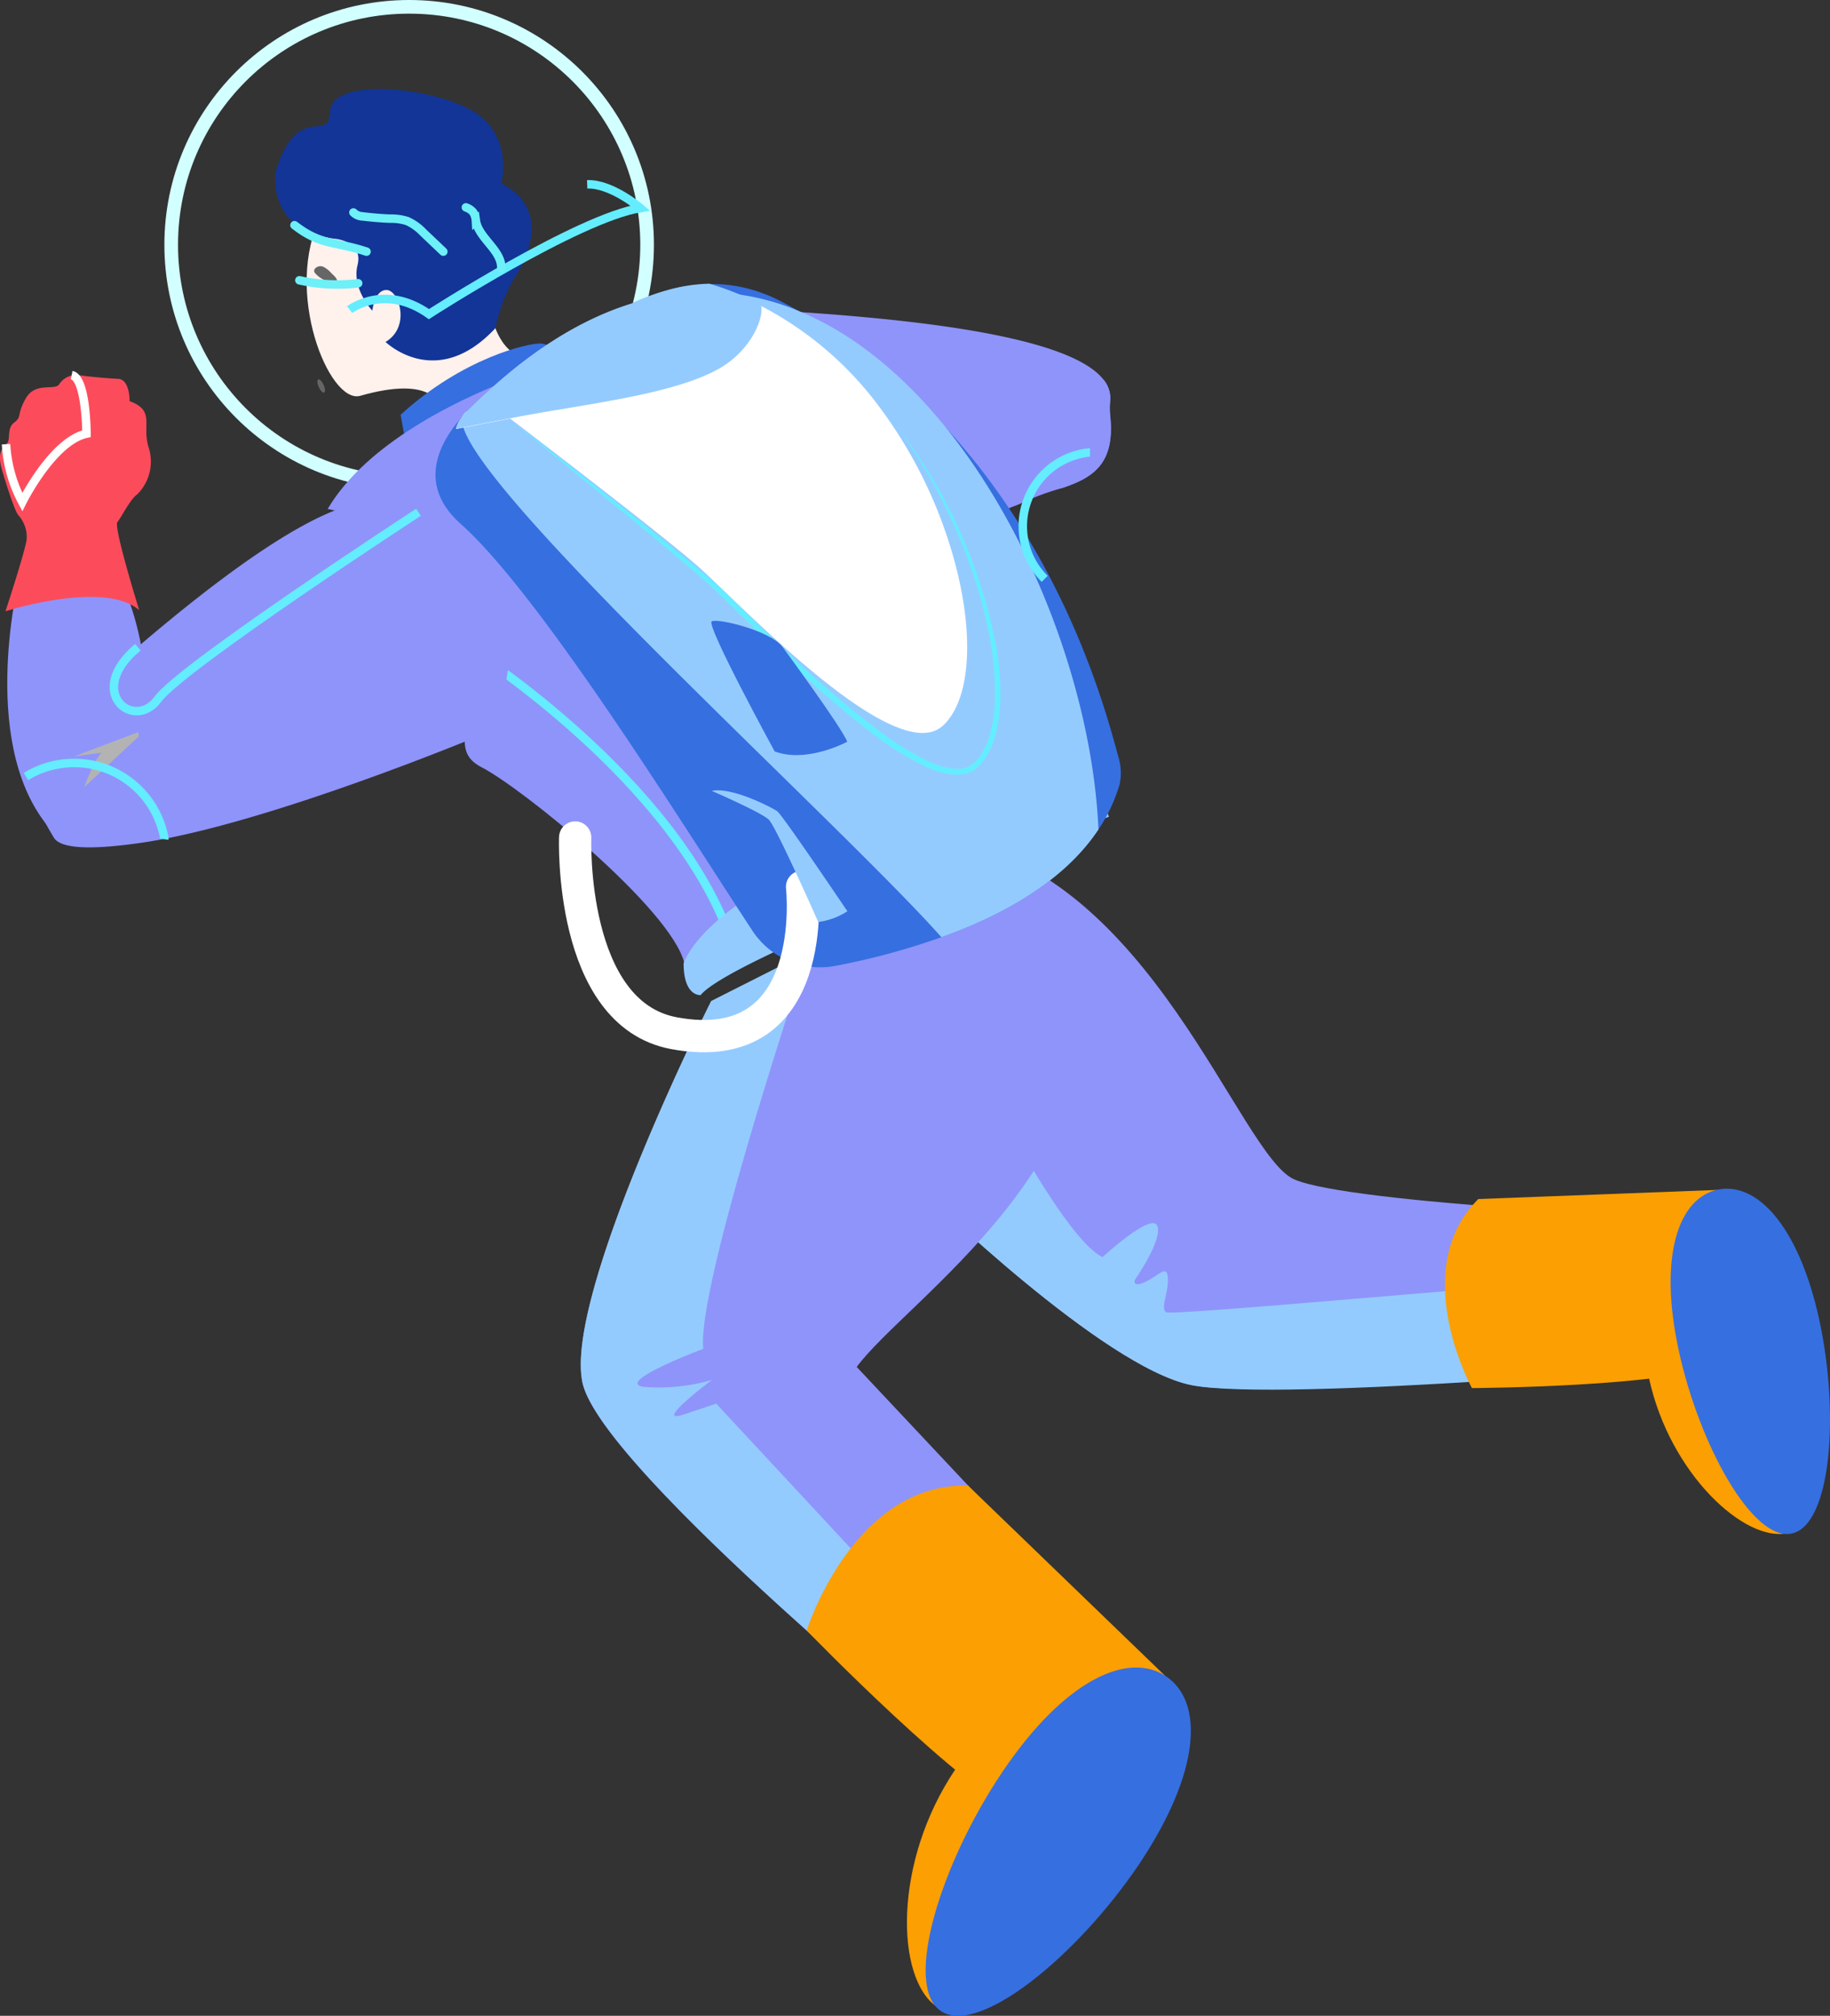 <svg xmlns="http://www.w3.org/2000/svg" xmlns:xlink="http://www.w3.org/1999/xlink" width="215.871" height="237.782" viewBox="0 0 215.871 237.782">
  <rect x="0" y="0" width="215.871" height="237.782" fill="#333333" stroke="none"/>
  <defs>
    <linearGradient id="linear-gradient" x1="-13.004" y1="-20.598" x2="-13.004" y2="-19.599" gradientUnits="objectBoundingBox">
      <stop offset="0" stop-color="#fc4c5c"/>
      <stop offset="0.68" stop-color="#fb9f02"/>
      <stop offset="1" stop-color="#fb9f02"/>
    </linearGradient>
    <linearGradient id="linear-gradient-2" x1="-25.862" y1="-17.001" x2="-25.862" y2="-16.001" gradientUnits="objectBoundingBox">
      <stop offset="0" stop-color="#4e54c8"/>
      <stop offset="1" stop-color="#8f94fb"/>
    </linearGradient>
    <linearGradient id="linear-gradient-3" x1="-14.286" y1="-14.154" x2="-13.285" y2="-14.154" gradientUnits="objectBoundingBox">
      <stop offset="0" stop-color="#2a5bc7"/>
      <stop offset="0.13" stop-color="#2452bc"/>
      <stop offset="0.42" stop-color="#1a42a7"/>
      <stop offset="0.71" stop-color="#14389b"/>
      <stop offset="1" stop-color="#123597"/>
    </linearGradient>
    <linearGradient id="linear-gradient-4" x1="-21.36" y1="-44.121" x2="-20.36" y2="-44.121" gradientUnits="objectBoundingBox">
      <stop offset="0" stop-color="#123597"/>
      <stop offset="0.16" stop-color="#1b43a9"/>
      <stop offset="0.55" stop-color="#2f63d1"/>
      <stop offset="0.75" stop-color="#366fe0"/>
      <stop offset="1" stop-color="#366fe0"/>
    </linearGradient>
    <linearGradient id="linear-gradient-5" x1="-4.276" y1="-7.675" x2="-4.276" y2="-6.675" xlink:href="#linear-gradient-2"/>
    <linearGradient id="linear-gradient-6" x1="-3.754" y1="-10.493" x2="-3.754" y2="-9.493" xlink:href="#linear-gradient-2"/>
    <linearGradient id="linear-gradient-7" x1="-3.925" y1="-15.602" x2="-3.925" y2="-14.602" gradientUnits="objectBoundingBox">
      <stop offset="0" stop-color="#366fe0" stop-opacity="0.2"/>
      <stop offset="1" stop-color="#94cbff"/>
    </linearGradient>
    <linearGradient id="linear-gradient-8" x1="-6.391" y1="-6.667" x2="-6.391" y2="-5.667" xlink:href="#linear-gradient-2"/>
    <linearGradient id="linear-gradient-9" x1="-7.924" y1="-7.653" x2="-7.924" y2="-6.653" xlink:href="#linear-gradient-7"/>
    <linearGradient id="linear-gradient-10" x1="-8.613" y1="-25.357" x2="-7.613" y2="-25.357" gradientUnits="objectBoundingBox">
      <stop offset="0" stop-color="#366fe0"/>
      <stop offset="0.7" stop-color="#94cbff"/>
      <stop offset="1" stop-color="#94cbff"/>
    </linearGradient>
    <linearGradient id="linear-gradient-11" x1="-24.283" y1="-18.592" x2="-23.281" y2="-18.592" gradientUnits="objectBoundingBox">
      <stop offset="0" stop-color="#fb9f02"/>
      <stop offset="0.32" stop-color="#fb9f02"/>
      <stop offset="1" stop-color="#fc4c5c"/>
    </linearGradient>
    <linearGradient id="linear-gradient-12" x1="-7.061" y1="-14.089" x2="-7.061" y2="-13.089" xlink:href="#linear-gradient-2"/>
    <linearGradient id="linear-gradient-13" x1="-6.781" y1="-15.479" x2="-6.781" y2="-14.479" xlink:href="#linear-gradient-2"/>
    <linearGradient id="linear-gradient-14" x1="-5.346" y1="-6.493" x2="-4.346" y2="-6.493" xlink:href="#linear-gradient-4"/>
    <linearGradient id="linear-gradient-15" x1="-5.255" y1="-7.373" x2="-5.255" y2="-6.373" xlink:href="#linear-gradient-10"/>
    <linearGradient id="linear-gradient-16" x1="-6.666" y1="-10.143" x2="-6.666" y2="-9.141" gradientUnits="objectBoundingBox">
      <stop offset="0" stop-color="#64edb2"/>
      <stop offset="0" stop-color="#65edb2"/>
      <stop offset="0.05" stop-color="#89f1c4"/>
      <stop offset="0.11" stop-color="#a8f5d4"/>
      <stop offset="0.18" stop-color="#c4f8e2"/>
      <stop offset="0.25" stop-color="#dafbec"/>
      <stop offset="0.33" stop-color="#ebfdf5"/>
      <stop offset="0.44" stop-color="#f6fefb"/>
      <stop offset="0.59" stop-color="#fdfffe"/>
      <stop offset="1" stop-color="#fff"/>
    </linearGradient>
    <linearGradient id="linear-gradient-17" x1="-11.987" y1="-28.724" x2="-10.987" y2="-28.724" xlink:href="#linear-gradient-10"/>
    <linearGradient id="linear-gradient-18" x1="-14.797" y1="-32.054" x2="-13.797" y2="-32.054" xlink:href="#linear-gradient-10"/>
    <linearGradient id="linear-gradient-19" x1="-26.968" y1="-38.536" x2="-25.968" y2="-38.536" xlink:href="#linear-gradient-4"/>
    <linearGradient id="linear-gradient-20" x1="-27.012" y1="-39.297" x2="-26.013" y2="-39.297" xlink:href="#linear-gradient-10"/>
    <linearGradient id="linear-gradient-21" x1="-34.229" y1="-76.202" x2="-33.229" y2="-76.202" xlink:href="#linear-gradient-2"/>
    <linearGradient id="linear-gradient-22" x1="-52.999" y1="-39.89" x2="-51.998" y2="-39.89" xlink:href="#linear-gradient-2"/>
    <linearGradient id="linear-gradient-23" x1="-9.705" y1="-20.504" x2="-9.705" y2="-19.504" xlink:href="#linear-gradient"/>
    <linearGradient id="linear-gradient-24" x1="-13.313" y1="-20.702" x2="-13.313" y2="-19.703" xlink:href="#linear-gradient-4"/>
    <linearGradient id="linear-gradient-25" x1="-19.542" y1="-18.557" x2="-19.542" y2="-17.557" xlink:href="#linear-gradient"/>
    <linearGradient id="linear-gradient-26" x1="-11.849" y1="-30.811" x2="-11.849" y2="-29.811" xlink:href="#linear-gradient"/>
    <linearGradient id="linear-gradient-27" x1="-22.483" y1="-18.098" x2="-22.483" y2="-17.098" xlink:href="#linear-gradient-4"/>
    <radialGradient id="radial-gradient" cx="0.498" cy="0.501" r="0.526" gradientTransform="matrix(0.907, 0, 0, -1, -1.011, -28.98)" gradientUnits="objectBoundingBox">
      <stop offset="0" stop-color="#a4eed2"/>
      <stop offset="0.04" stop-color="#9debd2" stop-opacity="0.961"/>
      <stop offset="0.4" stop-color="#5dd3d3" stop-opacity="0.549"/>
      <stop offset="0.69" stop-color="#2ec1d3" stop-opacity="0.259"/>
      <stop offset="0.9" stop-color="#11b5d4" stop-opacity="0.071"/>
      <stop offset="1" stop-color="#06b1d4" stop-opacity="0"/>
    </radialGradient>
  </defs>
  <g id="man1" transform="translate(-572.379 -460.676)">
    <path id="Path_467" data-name="Path 467" d="M1121.537,1303.155c-7.337,10.9-17.748,20.051-22.639,16.753s-5.183-17.082,2.154-27.979,17.95-14.734,22.864-11.443S1128.875,1292.265,1121.537,1303.155Z" transform="translate(-415.999 -622.514)" fill="url(#linear-gradient)"/>
    <path id="Path_468" data-name="Path 468" d="M954.971,1106.9s-4.974,19.371,3.141,29.557,16.805-13.208,8.152-30.036C966.265,1106.432,960.341,1102.34,954.971,1106.9Z" transform="translate(-380.227 -578.499)" fill="url(#linear-gradient-2)"/>
    <path id="Path_469" data-name="Path 469" d="M1022.482,1062.62s.606,4.674,4.293,5.4c0,0-9.842,2.939-10.418,5.482,0,0-.7-3.65-9.349-1.174-3.68,1.047-9.154-12.453-4.592-21.278Z" transform="translate(-392.131 -564.963)" fill="#fff1ec"/>
    <path id="Path_470" data-name="Path 470" d="M995.762,1040.865s-1.129,7.015,7.053,7.92c0,0,3.321.284,2.618,3.1s1.743,5.37,1.743,5.37.277-2.5,1.713-2.431,2.842,4.33-.15,6.125c0,0,5.983,5.856,12.954-1.623a19.474,19.474,0,0,1,2.2-5.856c1.451-2.116,4.487-8.167-1.5-11.219,0,0,1.5-5.624-3.358-8.526s-16.663-4-16.82,0S998.447,1032.346,995.762,1040.865Z" transform="translate(-390.877 -559.938)" fill="url(#linear-gradient-3)"/>
    <path id="Path_471" data-name="Path 471" d="M1002.034,1059.942a.583.583,0,0,1-.157-.247.419.419,0,0,1,.052-.3.853.853,0,0,1,1.062-.247,3.264,3.264,0,0,1,.92.748c.187.187.688.591.651.9s-.449.187-.748.135A3.274,3.274,0,0,1,1002.034,1059.942Z" transform="translate(-392.43 -566.982)" fill="#666"/>
    <ellipse id="Ellipse_97" data-name="Ellipse 97" cx="0.314" cy="0.845" rx="0.314" ry="0.845" transform="translate(609.632 505.566) rotate(-24.43)" fill="#666"/>
    <circle id="Ellipse_98" data-name="Ellipse 98" cx="28.069" cy="28.069" r="28.069" transform="translate(592.575 461.481)" fill="none" stroke="#d2ffff" stroke-miterlimit="10" stroke-width="1.61"/>
    <path id="Path_472" data-name="Path 472" d="M1015.5,1079.657l.546,2.992,19.685-9.147s-2.139-2.131-3.62-2.244S1022.829,1072.949,1015.5,1079.657Z" transform="translate(-395.866 -570.056)" fill="url(#linear-gradient-4)"/>
    <path id="Path_473" data-name="Path 473" d="M1004,1090.406s12.58,2.244,15.9,12.8-2.558,15.2,2.244,17.666,22.362,16.716,23.933,23.11c0,0,37.059-19.176,48.412-20.47,0,0-1.331-11.6-5.19-14.689-16.858-13.462-33.708-38.405-39.991-38.951C1041.246,1069.21,1012.227,1076.51,1004,1090.406Z" transform="translate(-392.967 -569.698)" fill="url(#linear-gradient-5)"/>
    <path id="Path_474" data-name="Path 474" d="M1186.149,1194.272l.651,8.9.516,6.267s-50.439,6.529-60.842,4.413-31.479-22.721-31.479-22.721l-3.672-13.036-5.6-19.872,12.2-8.653c23.8,3.852,34.179,37.081,40.656,40.005S1186.149,1194.272,1186.149,1194.272Z" transform="translate(-413.568 -589.799)" fill="url(#linear-gradient-6)"/>
    <path id="Path_475" data-name="Path 475" d="M1188.5,1207.259l2.318,10.74s-52.1,4.719-62.5,2.6-31.479-22.721-31.479-22.721l-3.672-13.036,6.417-8.5s12.662,26.446,18.294,29.168c0,0,5.789-5.325,6.462-3.695s-2.633,6.35-2.633,6.35-.411,1.032,1.234.262,2.565-2.139,2.648-.4-.912,3.47-.217,3.986S1175.879,1207.775,1188.5,1207.259Z" transform="translate(-415.444 -596.547)" fill="url(#linear-gradient-7)"/>
    <path id="Path_476" data-name="Path 476" d="M1059.3,1168.872s-17.4,34.606-15.183,44.987,45.488,45.51,45.488,45.51l17.03-15.25L1076.469,1212c5.669-7.756,31.951-24.831,25.967-48.188l-7.15-13.126Z" transform="translate(-403.03 -590.081)" fill="url(#linear-gradient-8)"/>
    <path id="Path_477" data-name="Path 477" d="M1059.9,1220.508l-3.822,1.271c-3.829,1.271,3.321-4.076,3.321-4.076a22.534,22.534,0,0,1-8.055.823c-3.568-.516,7.023-4.487,7.023-4.487-.681-6.619,8.908-36.393,12.34-46.789l-11.406,5.759s-17.4,34.606-15.183,44.987,45.488,45.548,45.488,45.548l5.617-5.026Z" transform="translate(-403.03 -594.256)" fill="url(#linear-gradient-9)"/>
    <path id="Path_478" data-name="Path 478" d="M1027.18,1119.91s23.3,14.913,30.081,33.514" transform="translate(-398.811 -582.322)" fill="none" stroke="#64edff" stroke-miterlimit="10" stroke-width="1"/>
    <path id="Path_479" data-name="Path 479" d="M1060.14,1162.1s4.091-13.821,48.427-20.47a11.77,11.77,0,0,1,1.743,3.186s-44.254,16.222-48.173,21.046C1062.137,1165.84,1060.14,1166.064,1060.14,1162.1Z" transform="translate(-407.12 -587.797)" fill="url(#linear-gradient-10)"/>
    <path id="Path_480" data-name="Path 480" d="M1007.46,1087.665s4.128-3.156,9.356.531c0,0,17.508-11.293,24.935-12.513,0,0-3.4-2.909-6.267-2.8" transform="translate(-393.839 -590.465)" fill="none" stroke="#64edff" stroke-miterlimit="10" stroke-width="1"/>
    <path id="Path_481" data-name="Path 481" d="M968.736,1103.947s-3.052-9.828-2.573-10.388,1.5-2.685,2.311-3.238a5.445,5.445,0,0,0,1.376-5.572c-.838-2.655.845-4.315-2.244-5.452,0,0,.045-2.573-1.361-2.633s-3.9-.3-4.787-.464a2.468,2.468,0,0,0-2.191,1.152c-.569.7-2.79-.329-3.9,1.608s-.419,2.146-1.376,2.864-.337,2.064-.927,2.55-1.04,1.189-.523,2.992,1.593,5.108,1.952,5.392a3.889,3.889,0,0,1,.972,2.8c-.1,1.2-2.5,8.526-2.5,8.526S964.563,1100.372,968.736,1103.947Z" transform="translate(-379.938 -571.302)" fill="url(#linear-gradient-11)"/>
    <path id="Path_482" data-name="Path 482" d="M961.011,1076.23c1.735.359,1.75,6.911,1.75,6.911-4.009.883-7.576,8.063-7.576,8.063a16.364,16.364,0,0,1-1.915-6.821" transform="translate(-380.178 -571.31)" fill="none" stroke="#fff" stroke-miterlimit="10" stroke-width="1"/>
    <path id="Path_483" data-name="Path 483" d="M969.374,1080.587s1.137-1.713.7-2.887c0,0-.082,1.8-1.04,2.416A.673.673,0,0,1,969.374,1080.587Z" transform="translate(-384.151 -561.681)" fill="#fc4c5c"/>
    <path id="Path_484" data-name="Path 484" d="M967.94,1081s1.556.658,1.885,1.825a3.56,3.56,0,0,1,1.107-.98l-.995.561a3.447,3.447,0,0,0-2-1.406Z" transform="translate(-383.877 -562.513)" fill="#fc4c5c"/>
    <path id="Path_485" data-name="Path 485" d="M1010.656,1123.46s-26.057,10.934-40.993,13c-5.31.748-9.214.748-10.022-.681a43.368,43.368,0,0,1-2.6-5c-1.2-2.992-1.256-5.422,1.234-7.479,3.74-3.156,25.332-23.933,36.745-26.812S1019.055,1108.748,1010.656,1123.46Z" transform="translate(-380.926 -576.328)" fill="url(#linear-gradient-12)"/>
    <path id="Path_486" data-name="Path 486" d="M1107.444,1076.385a8.943,8.943,0,0,0,0,1.787c.628,5.834-2.244,7.359-5.7,8.526a30.434,30.434,0,0,0-5,1.877c-9.184,3.657-24.284,9.349-33.768,9.85-13.649,1.862-21.383-21.368-7.4-33.566.965.845,44.4.748,51.022,8.975A3.4,3.4,0,0,1,1107.444,1076.385Z" transform="translate(-404.104 -568.444)" fill="url(#linear-gradient-13)"/>
    <path id="Path_487" data-name="Path 487" d="M971.629,1119.679l-6.425,5.983s1.137-3.209,2.042-4.061l-3.246.434,7.561-2.865Z" transform="translate(-382.883 -572.135)" fill="#b3b3b3"/>
    <path id="Path_488" data-name="Path 488" d="M1101.649,1117.956a6.519,6.519,0,0,1,.067,2.894,19.143,19.143,0,0,1-2.505,5.355c-4.069,6.14-11.361,10.149-18.526,12.714a83.864,83.864,0,0,1-12.468,3.373,9.573,9.573,0,0,1-9.812-4.114c-8.354-12.714-25.01-39.639-34.449-48.038-4.63-4.136-3.164-8.728,0-12.385h0l.224-.247c.179-.209.366-.411.561-.613h0l.464-.464a49.41,49.41,0,0,1,8.347-6.148,102.542,102.542,0,0,1,10.471-6.043c5.407-2.483,11.331-3.627,17.7-.344.83.434,1.638.875,2.438,1.324a70.1,70.1,0,0,1,14.868,11.346c.748.748,1.5,1.548,2.244,2.326h0C1096.025,1094.988,1100.534,1114.059,1101.649,1117.956Z" transform="translate(-397.255 -567.691)" fill="url(#linear-gradient-14)"/>
    <path id="Path_489" data-name="Path 489" d="M1069.8,1154.979s2.326,20.522-15.13,17.262c-12.393-2.326-11.637-23.08-11.637-23.08" transform="translate(-402.806 -589.696)" fill="none" stroke="#fff" stroke-linecap="round" stroke-linejoin="round" stroke-width="3.81"/>
    <path id="Path_490" data-name="Path 490" d="M1100.262,1126.526c-4.069,6.14-11.361,10.149-18.526,12.714-12.206-13.761-58.337-55.225-56.5-61.426a.987.987,0,0,1,.583-.636h0l.464-.464c6.462-6.4,12.767-10.3,18.787-12.191a28.54,28.54,0,0,1,20.134.98c6.4,2.708,12.176,7.569,17.1,13.672h0C1092.888,1092.317,1099.582,1111.1,1100.262,1126.526Z" transform="translate(-398.306 -568.012)" fill="url(#linear-gradient-15)"/>
    <path id="Path_491" data-name="Path 491" d="M1033,1083.44c7.479,5.774,14.958,11.563,22.22,17.621.905.748,1.818,1.5,2.685,2.348l2.55,2.461c1.69,1.653,3.4,3.3,5.116,4.914a119.583,119.583,0,0,0,10.725,9.184,32.685,32.685,0,0,0,5.983,3.672,8.55,8.55,0,0,0,3.268.86,3.164,3.164,0,0,0,1.5-.344,4.242,4.242,0,0,0,1.167-1.115,8.976,8.976,0,0,0,1.346-3.111,16.739,16.739,0,0,0,.449-3.448,34.15,34.15,0,0,0-.524-6.985,57.436,57.436,0,0,0-4.188-13.462,63.437,63.437,0,0,0-7.075-12.228,60.888,60.888,0,0,1,11.824,25.578,32.913,32.913,0,0,1,.613,7.12,18.561,18.561,0,0,1-.456,3.568,9.512,9.512,0,0,1-1.443,3.358,4.534,4.534,0,0,1-1.376,1.316,3.813,3.813,0,0,1-1.877.441,9.294,9.294,0,0,1-3.552-.9,34.233,34.233,0,0,1-6.1-3.74,121.968,121.968,0,0,1-10.747-9.267q-2.565-2.446-5.093-4.944c-1.69-1.66-3.358-3.306-5.161-4.839-3.575-3.074-7.232-6.073-10.882-9.065Z" transform="translate(-400.278 -573.128)" fill="#64edff"/>
    <path id="Path_492" data-name="Path 492" d="M1081.684,1113.987c-5.632,5.235-24.262-14.711-28.907-18.787-4.487-3.949-21.113-16.626-22.145-17.419h-.052l-6.35,1.227a3.173,3.173,0,0,1,.531-1.152h0a5.454,5.454,0,0,1,.748-.86h0a28.76,28.76,0,0,1,2.9-2.573l17.284-10.471a23.1,23.1,0,0,1,7.434-1.907,6.4,6.4,0,0,0,.927-.045,35.991,35.991,0,0,1,6.08,2.446,40.656,40.656,0,0,1,13.956,11.832,54.332,54.332,0,0,1,8.975,18.406C1085.386,1103.255,1084.975,1110.928,1081.684,1113.987Z" transform="translate(-398.067 -567.723)" fill="url(#linear-gradient-16)"/>
    <path id="Path_493" data-name="Path 493" d="M1024.23,1078.932l6.35-1.234h.052c8.16-1.63,19.55-2.722,25.017-6.088,3.478-2.154,4.981-5.826,4.562-7.344a34.766,34.766,0,0,0-6.081-2.446,19.778,19.778,0,0,0-5.235.838,27.546,27.546,0,0,0-3.111,1.115l-17.284,10.471a30.643,30.643,0,0,0-2.9,2.58h0a5.472,5.472,0,0,0-.748.86h0l-.194.292A2.991,2.991,0,0,0,1024.23,1078.932Z" transform="translate(-398.067 -567.678)" fill="url(#linear-gradient-17)"/>
    <path id="Path_494" data-name="Path 494" d="M1024.69,1078.352c8.152-1.638,20-4.487,25.354-7.756,3.485-2.146,4.158-4.054,3.74-5.579a36.464,36.464,0,0,0-4.787-2.027,27.525,27.525,0,0,0-3.111,1.114l-17.284,10.471a30.64,30.64,0,0,0-2.9,2.58h0a5.46,5.46,0,0,0-.748.86h0A1.883,1.883,0,0,0,1024.69,1078.352Z" transform="translate(-398.183 -567.973)" fill="url(#linear-gradient-18)"/>
    <path id="Path_495" data-name="Path 495" d="M1072.925,1144.826s7.045,9.573,7.614,11.166c0,0-4.727,2.573-8.556,1.144,0,0-8.167-14.958-7.419-15.347S1071.527,1142.911,1072.925,1144.826Z" transform="translate(-408.222 -607.822)" fill="url(#linear-gradient-19)"/>
    <path id="Path_496" data-name="Path 496" d="M1064.58,1141.789s5.856,2.536,6.731,3.4,5.826,12.064,5.826,12.064a8.227,8.227,0,0,0,3.44-1.264s-7.7-11.428-8.294-11.817S1067.033,1141.3,1064.58,1141.789Z" transform="translate(-408.239 -587.822)" fill="url(#linear-gradient-20)"/>
    <path id="Path_497" data-name="Path 497" d="M969.842,1146.446a6.852,6.852,0,0,1,.112,1.1c-5.31.748-9.214.748-10.022-.681a43.369,43.369,0,0,1-2.6-5,7.614,7.614,0,0,1,3.508-1.63,7.733,7.733,0,0,1,8.975,6.208Z" transform="translate(-381.202 -607.415)" fill="url(#linear-gradient-21)"/>
    <path id="Path_498" data-name="Path 498" d="M972.729,1146.4a.457.457,0,0,0,0-.142,10.807,10.807,0,0,0-12.58-8.676,10.55,10.55,0,0,0-3.739,1.429" transform="translate(-380.97 -586.731)" fill="none" stroke="#64edff" stroke-miterlimit="10" stroke-width="1"/>
    <path id="Path_499" data-name="Path 499" d="M1006.209,1097.87s-27.934,18.2-30.739,22.048-8.7-.853-2.363-6.133" transform="translate(-384.466 -576.766)" fill="none" stroke="#64edff" stroke-miterlimit="10" stroke-width="1"/>
    <path id="Path_500" data-name="Path 500" d="M1124.7,1079.42a8.943,8.943,0,0,0,0,1.787c.628,5.834-2.244,7.359-5.7,8.526a7.434,7.434,0,0,1,4.293-12.834h.568A3.387,3.387,0,0,1,1124.7,1079.42Z" transform="translate(-421.361 -571.479)" fill="url(#linear-gradient-22)"/>
    <path id="Path_501" data-name="Path 501" d="M1116.219,1089.973a8.75,8.75,0,0,1,5.28-14.913h.067" transform="translate(-420.605 -561.016)" fill="none" stroke="#64edff" stroke-miterlimit="10" stroke-width="1"/>
    <path id="Path_502" data-name="Path 502" d="M1079.55,1268.466s5.452-17.381,19.027-17.1l23.32,22.512s-9.723,19.057-16.6,16.559S1079.55,1268.466,1079.55,1268.466Z" transform="translate(-412.013 -615.461)" fill="url(#linear-gradient-23)"/>
    <path id="Path_503" data-name="Path 503" d="M1123.507,1303.248c-7.337,10.9-18.944,20.343-23.4,17.344s-.082-17.314,7.262-28.211,14.853-14.263,19.311-11.264S1130.791,1292.351,1123.507,1303.248Z" transform="translate(-416.742 -622.698)" fill="url(#linear-gradient-24)"/>
    <path id="Path_504" data-name="Path 504" d="M1231.6,1221.146c2.431,11.219,1.892,23.267-3.141,24.359s-13.859-7.053-16.289-18.249,1.578-20.193,6.611-21.285S1229.174,1209.95,1231.6,1221.146Z" transform="translate(-445.262 -603.981)" fill="url(#linear-gradient-25)"/>
    <path id="Path_505" data-name="Path 505" d="M1183.4,1228.122s-7.644-13.926.748-22.3l28.226-1.077s6.1,17.636.4,20.44S1183.4,1228.122,1183.4,1228.122Z" transform="translate(-437.389 -603.709)" fill="url(#linear-gradient-26)"/>
    <path id="Path_506" data-name="Path 506" d="M1233.349,1220.023c2.431,11.219,1.361,24.2-3.231,25.2s-10.927-10.411-13.35-21.6,0-17.95,4.57-18.952S1230.911,1208.835,1233.349,1220.023Z" transform="translate(-446.363 -603.658)" fill="url(#linear-gradient-27)"/>
    <path id="Path_507" data-name="Path 507" d="M1029.966,1043.582c.1-2.094-2.7-3.56-2.992-5.624a2.012,2.012,0,0,0-.344-1.01,1.974,1.974,0,0,0-.83-.538" transform="translate(-398.463 -551.272)" fill="none" stroke="#6df0f7" stroke-linecap="round" stroke-miterlimit="10" stroke-width="1"/>
    <path id="Path_508" data-name="Path 508" d="M1018.665,1041.832l-2.363-2.244a5.98,5.98,0,0,0-1.892-1.361,6.2,6.2,0,0,0-2.057-.284c-1.062-.045-2.117-.135-3.164-.262a1.63,1.63,0,0,1-1.129-.471" transform="translate(-393.991 -551.474)" fill="none" stroke="#6df0f7" stroke-linecap="round" stroke-miterlimit="10" stroke-width="1"/>
    <path id="Path_509" data-name="Path 509" d="M1007.266,1042.339c-3.74-1.242-5.4-.7-8.5-3.119" transform="translate(-391.649 -551.98)" fill="none" stroke="#6df0f7" stroke-linecap="round" stroke-miterlimit="10" stroke-width="1"/>
    <path id="Path_510" data-name="Path 510" d="M1006.473,1048.261a20.565,20.565,0,0,1-6.933-.351" transform="translate(-391.843 -554.171)" fill="none" stroke="#6df0f7" stroke-linecap="round" stroke-miterlimit="10" stroke-width="1"/>
    <path id="Path_587" data-name="Path 587" d="M1090.16,1094.553a4.222,4.222,0,0,1-1.361,1.264c-1.735,1.017-3.949.591-5.789-.2-4.42-1.885-7.793-5.512-11.368-8.713a74.025,74.025,0,0,0-8.975-6.858c-1.586-1.017-3.216-1.982-4.876-2.879-1.443-.748-3.672-1.369-4.854-2.483-3.224-3.044,3.238-9.371,7.359-12.767a6.4,6.4,0,0,0,.927-.045,35.993,35.993,0,0,1,6.08,2.446,40.655,40.655,0,0,1,13.956,11.832A54.306,54.306,0,0,1,1090.16,1094.553Z" transform="translate(-405.084 -567.69)" opacity="0.6" fill="url(#radial-gradient)"/>
  </g>
</svg>
